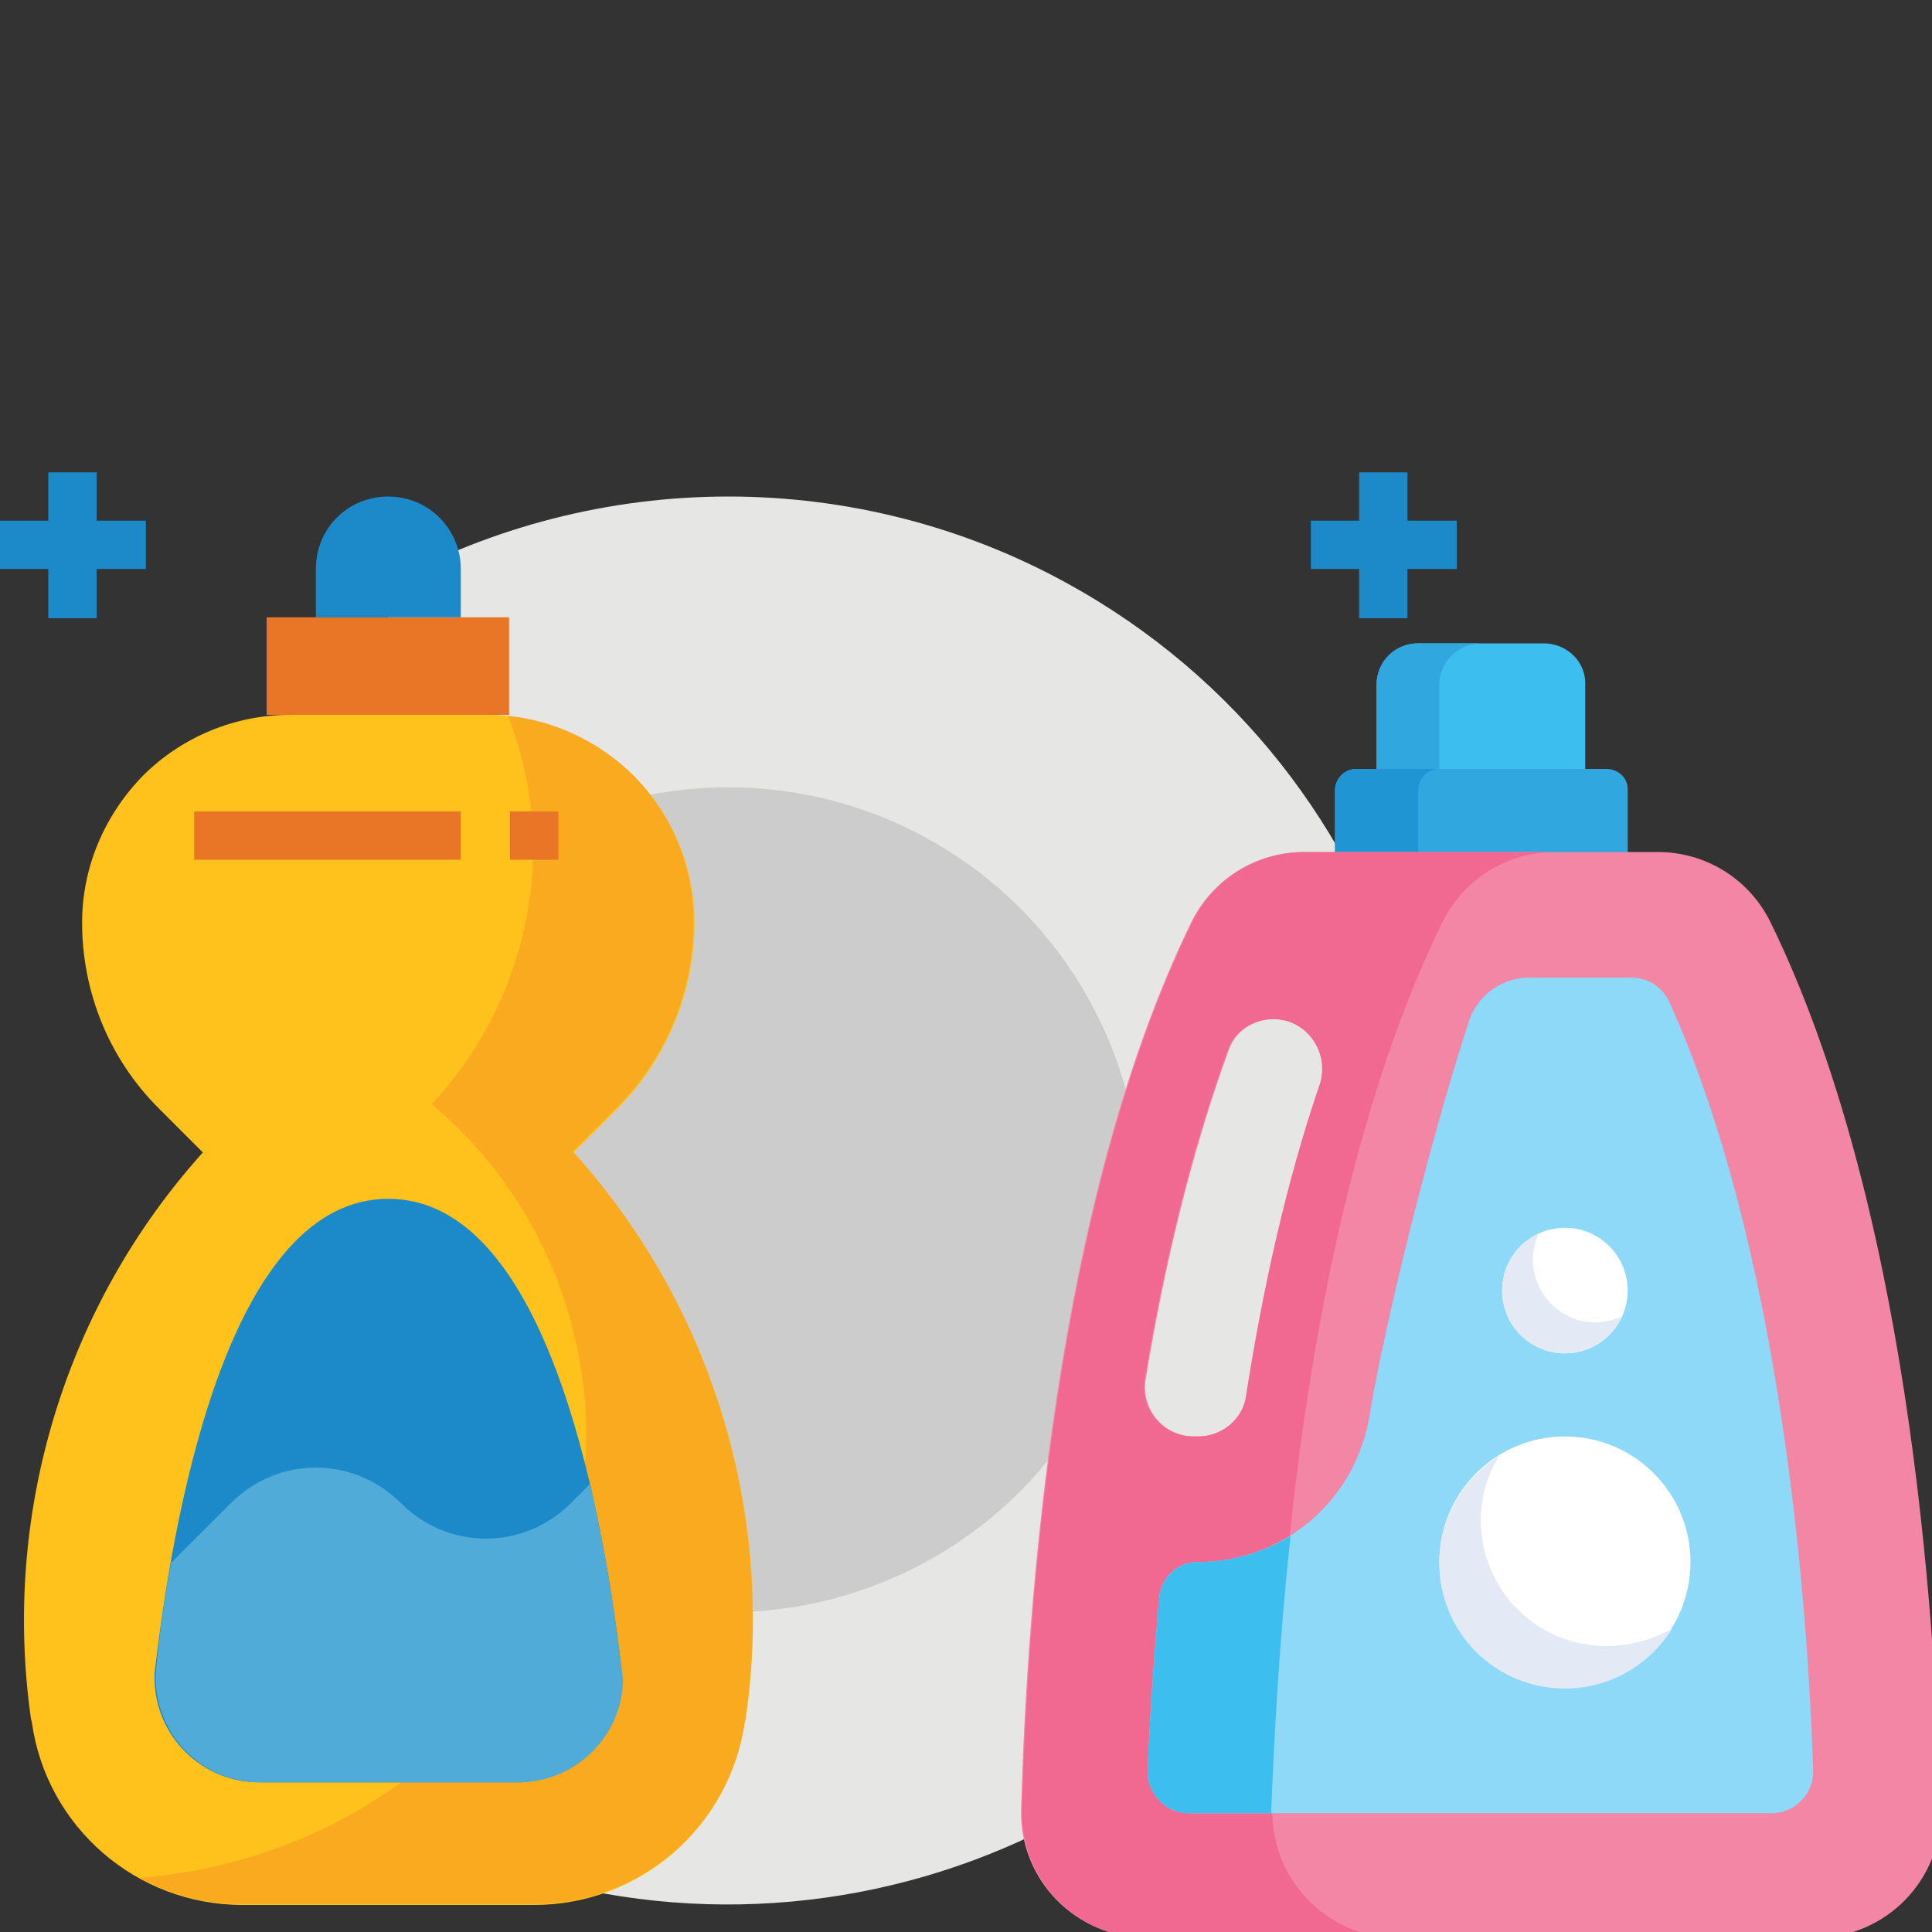 <?xml version="1.0" encoding="utf-8"?>
<!-- Generator: Adobe Illustrator 19.2.0, SVG Export Plug-In . SVG Version: 6.00 Build 0)  -->
<svg version="1.1" id="Layer_1" xmlns="http://www.w3.org/2000/svg" xmlns:xlink="http://www.w3.org/1999/xlink" x="0px" y="0px"
	 viewBox="0 0 200 200" style="enable-background:new 0 0 200 200;" xml:space="preserve">
<rect x="0" y="0" width="200" height="200" fill="#333333" stroke="none"/>
<style type="text/css">
	.st0{fill:#E6E6E5;}
	.st1{fill:#CDCCCC;}
	.st2{fill:#FFC11B;}
	.st3{fill:#E97526;}
	.st4{fill:#1C89C9;}
	.st5{opacity:0.3;fill:#E97526;enable-background:new    ;}
	.st6{fill:#50ABD8;}
	.st7{fill:#3CBFEF;}
	.st8{fill:#31A7DF;}
	.st9{fill:#2095D3;}
	.st10{fill:#F386A5;}
	.st11{fill:#F16990;}
	.st12{fill:#8ED8F8;}
	.st13{fill:#FFFFFF;}
	.st14{fill:#E4E9F6;}
</style>
<g id="Layer_96">
	<path class="st0" d="M75.4,51.4c-12.3,0-24.4,3.1-35.2,9v127.7c35.3,19.4,79.6,6.6,99-28.7s6.6-79.6-28.7-99
		C99.8,54.5,87.7,51.4,75.4,51.4z"/>
	<circle class="st1" cx="75.4" cy="124.2" r="42.7"/>
	<path class="st2" d="M45.2,74h5.2c5.7,0,11.1,2.3,15.2,6.3l0,0c4,4,6.3,9.5,6.3,15.2l0,0c0,7.2-2.9,14.1-7.9,19.2l-4.6,4.6l0,0
		c14.3,15.9,20.9,37.4,17.8,58.6l-0.1,0.4c-1.6,10.9-10.9,18.9-21.8,18.9H25.1c-11,0-20.3-8.1-21.8-18.9l-0.1-0.4
		c-3-21.2,3.5-42.7,17.8-58.6l0,0l-4.6-4.6c-5.1-5.1-7.9-12-7.9-19.2l0,0c0-5.7,2.3-11.1,6.3-15.2l0,0c4-4,9.5-6.3,15.2-6.3H45.2z"
		/>
	<rect x="27.6" y="63.9" class="st3" width="25.1" height="10.1"/>
	<path class="st4" d="M40.2,51.4L40.2,51.4c4.2,0,7.5,3.4,7.5,7.5v5l0,0h-15l0,0v-5C32.7,54.7,36,51.4,40.2,51.4z"/>
	<g>
		<rect x="20.1" y="84" class="st3" width="27.6" height="5"/>
		<rect x="52.8" y="84" class="st3" width="5" height="5"/>
	</g>
	<g>
		<rect x="135.7" y="53.9" class="st4" width="15.1" height="5"/>
		<rect x="140.7" y="48.9" class="st4" width="5" height="15.1"/>
		<rect x="135.7" y="189.6" class="st4" width="15.1" height="5"/>
		<rect x="140.7" y="184.5" class="st4" width="5" height="15.1"/>
		<rect y="53.9" class="st4" width="15.1" height="5"/>
		<rect x="5" y="48.9" class="st4" width="5" height="15.1"/>
	</g>
	<path class="st5" d="M59.3,119.2l4.6-4.6c5.1-5.1,7.9-12,7.9-19.2c0-11-8.3-20.2-19.2-21.3c1.7,4.4,2.6,9,2.6,13.7
		c0,9.8-3.8,19.3-10.5,26.5c10,8.4,15.8,20.7,16,33.8c0,24.3-20.3,44.2-46.2,46.3c3.2,1.8,6.9,2.7,10.6,2.7h30.2
		c11,0,20.3-8.1,21.8-18.9l0.1-0.4C80.2,156.6,73.7,135.1,59.3,119.2z"/>
	<path class="st4" d="M26.8,184.5c-5.9,0-10.8-4.8-10.8-10.8c0-0.4,0-0.8,0.1-1.3c2.1-17.6,8-48.3,24.1-48.3s22,30.7,24.1,48.3
		c0.7,5.9-3.5,11.3-9.4,12c-0.4,0.1-0.8,0.1-1.3,0.1H26.8L26.8,184.5z"/>
	<path class="st6" d="M64.3,172.5c-0.7-6.3-1.8-12.6-3.2-18.9l-2,2c-4.9,4.9-12.7,4.9-17.6,0s-12.7-4.9-17.6,0l-6.2,6.2
		c-0.7,3.8-1.2,7.4-1.5,10.6c-0.7,5.9,3.5,11.3,9.4,12c0.4,0.1,0.8,0.1,1.3,0.1h26.8c5.9,0,10.8-4.8,10.8-10.8
		C64.4,173.4,64.4,172.9,64.3,172.5z"/>
	<path class="st7" d="M159.8,66.6h-13c-2.4,0-4.3,1.9-4.3,4.3v10.8h21.6V70.9C164.2,68.5,162.2,66.6,159.8,66.6z"/>
	<g>
		<path class="st8" d="M153.3,66.6h-6.5c-2.4,0-4.3,1.9-4.3,4.3v10.8h6.5V70.9C149,68.5,151,66.6,153.3,66.6z"/>
		<path class="st8" d="M166.3,79.6h-25.9c-1.2,0-2.2,1-2.2,2.2v10.8h30.3V81.7C168.5,80.5,167.5,79.6,166.3,79.6z"/>
	</g>
	<path class="st9" d="M149,79.6h-8.6c-1.2,0-2.2,1-2.2,2.2v10.8h8.6V81.7C146.9,80.5,147.8,79.6,149,79.6z"/>
	<path class="st10" d="M183.3,95.5c-2.2-4.5-6.7-7.3-11.7-7.3H135c-5,0-9.5,2.8-11.7,7.3c-14.1,28.9-17,70.7-17.6,91.8
		c-0.2,7.3,5.7,13.3,13,13.3h69.2c7.3,0,13.2-6,13-13.3C200.3,166.2,197.4,124.4,183.3,95.5z M136.7,112.3
		c-3.5,10.2-5.9,21.3-7.6,32.1c-0.4,2.5-2.5,4.3-5,4.3h-0.5c-3.1,0-5.5-2.8-5-5.9c1.9-11.6,4.7-23.4,8.6-34.1c0.7-2,2.6-3.2,4.7-3.2
		l0,0C135.4,105.5,137.8,109,136.7,112.3z"/>
	<path class="st11" d="M131.7,187.3c0.5-21.1,3.5-62.9,17.6-91.8c2.2-4.5,6.7-7.3,11.7-7.3h-25.9c-5,0-9.5,2.8-11.7,7.3
		c-14.1,28.9-17,70.7-17.6,91.8c-0.2,7.3,5.7,13.3,13,13.3h25.9C137.4,200.6,131.6,194.6,131.7,187.3z M124,148.7h-0.5
		c-3.1,0-5.5-2.8-5-5.9c1.9-11.6,4.7-23.4,8.6-34.1c0.7-2,2.6-3.2,4.7-3.2l0,0c3.5,0,5.9,3.5,4.8,6.8c-3.5,10.2-5.9,21.3-7.6,32.1
		C128.7,146.9,126.5,148.7,124,148.7z"/>
	<path class="st12" d="M172.8,103.7c-0.7-1.5-2.2-2.5-3.9-2.5h-10.6c-2.8,0-5.3,1.8-6.2,4.4c-4.1,12.5-8.9,32.1-10.3,40.8
		c-1.4,8.9-8.9,15.3-17.8,15.3c-2.1,0-3.8,1.6-4,3.7c-0.6,6.8-1,13-1.2,17.8c-0.1,2.4,1.8,4.5,4.3,4.5h60.3c2.4,0,4.4-2,4.3-4.5
		C187.1,164.8,184.2,128.9,172.8,103.7z"/>
	<path class="st7" d="M133.6,159c-2.8,1.7-6.1,2.7-9.6,2.7c-2.1,0-3.8,1.6-4,3.7c-0.6,6.8-1,13-1.2,17.8c-0.1,2.4,1.8,4.5,4.3,4.5
		h8.5c0-0.1,0-0.2,0-0.3C131.9,179.9,132.4,170,133.6,159z"/>
	<g>
		<circle class="st13" cx="162" cy="161.7" r="13"/>
		<circle class="st13" cx="162" cy="133.6" r="6.5"/>
	</g>
	<g>
		<path class="st14" d="M166.3,170.4c-7.2,0-13-5.8-13-13c0-2.5,0.7-4.8,1.9-6.7c-3.7,2.3-6.2,6.4-6.2,11.1c0,7.2,5.8,13,13,13
			c4.7,0,8.8-2.5,11.1-6.2C171.1,169.7,168.8,170.4,166.3,170.4z"/>
		<path class="st14" d="M165.2,136.9c-3.6,0-6.5-2.9-6.5-6.5c0-1,0.2-1.8,0.6-2.7c-2.3,1-3.8,3.3-3.8,5.9c0,3.6,2.9,6.5,6.5,6.5
			c2.6,0,4.9-1.6,5.9-3.8C167.1,136.6,166.2,136.9,165.2,136.9z"/>
	</g>
</g>
</svg>
